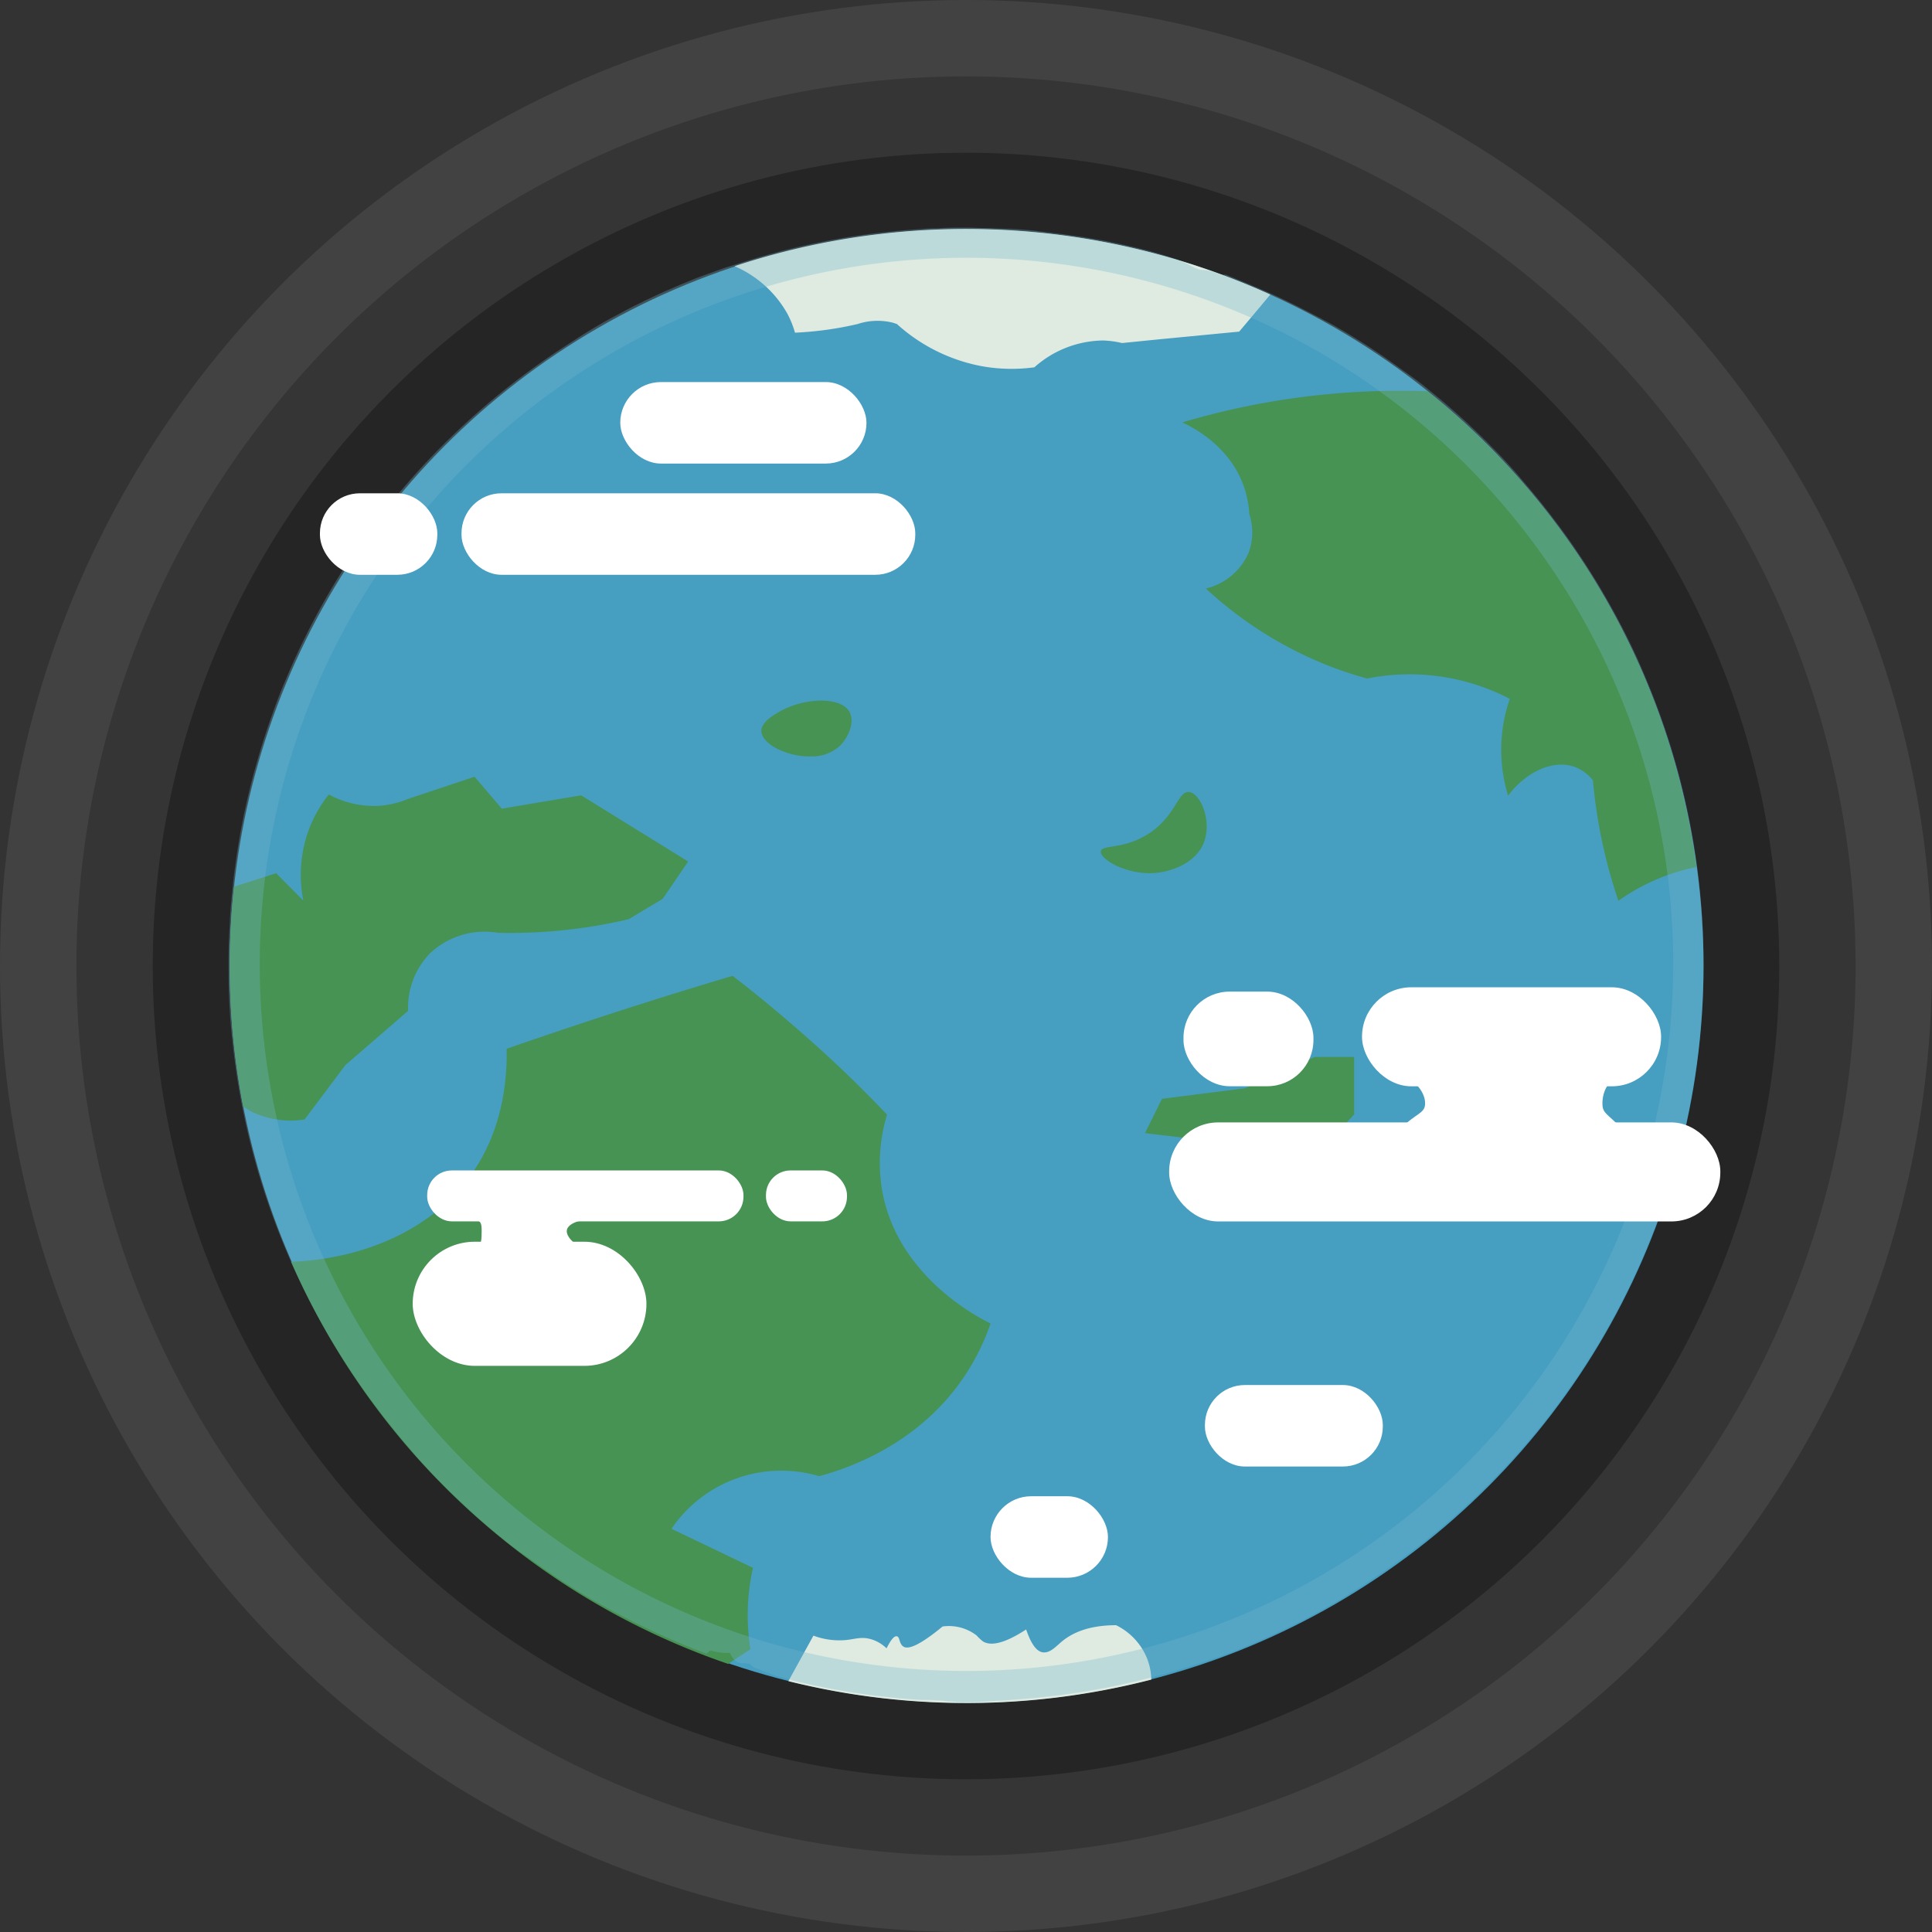 <svg xmlns="http://www.w3.org/2000/svg" viewBox="0 0 272.36 272.36"><rect x="0" y="0" width="272.36" height="272.36" fill="#333333" stroke="none"/><defs><style>.cls-1{isolation:isolate;}.cls-2{fill:#d0d0d8;opacity:0.1;}.cls-3{opacity:0.2;}.cls-4{opacity:0.3;}.cls-5{fill:#469ec1;}.cls-6{fill:#479354;}.cls-7{fill:#dfeae1;}.cls-8{fill:#75b7cc;opacity:0.32;}.cls-9{mix-blend-mode:soft-light;}.cls-10{fill:#fff;}</style></defs><title>earth</title><g class="cls-1"><g id="Layer_1" data-name="Layer 1"><circle class="cls-2" cx="136.18" cy="136.18" r="136.18"/><circle class="cls-3" cx="136.18" cy="136.18" r="125.41"/><circle class="cls-4" cx="136.18" cy="136.18" r="114.65"/><circle class="cls-5" cx="136.27" cy="136.18" r="103.88"/><path class="cls-6" d="M118.83,246.5l3.06-2a30.36,30.36,0,0,1,.36-11.48l-11.49-5.5a18.71,18.71,0,0,1,20.82-7.42c4-1.08,13.86-4.38,20.33-13.87a32,32,0,0,0,3.83-7.66c-1.54-.74-13.24-6.63-15.31-18.9a23.24,23.24,0,0,1,.72-10.53c-3.08-3.24-6.5-6.62-10.29-10-4-3.57-7.81-6.75-11.48-9.57q-9.75,2.89-19.86,6.22-6.08,2-12,4.06c.09,4.4-.53,11.59-5.14,17.95-5.34,7.34-14.61,11.65-25.25,12.08a104.08,104.08,0,0,0,61.66,56.7Z" transform="translate(-16.1 -12)"/><polygon class="cls-6" points="161.41 159.74 173.38 161.17 185.61 162.85 190.9 157.1 190.9 149 185.34 149 175.53 153.41 163.81 154.9 161.41 159.74"/><path class="cls-6" d="M237.86,89.16a103.87,103.87,0,0,0-20.51-22,107.54,107.54,0,0,0-34.58,4.39c1.59.74,6.58,3.3,8.62,8.85a14.23,14.23,0,0,1,.83,4.07,8.2,8.2,0,0,1-.12,5.5,8.81,8.81,0,0,1-6,5,55.36,55.36,0,0,0,17,10.77,52.1,52.1,0,0,0,5.74,1.91,30.53,30.53,0,0,1,20.1,2.87,22,22,0,0,0-.24,13.64c2.65-3.48,6.41-5.08,9.33-4.07a5.89,5.89,0,0,1,2.63,1.92,72.64,72.64,0,0,0,1.19,8.13,73.85,73.85,0,0,0,2.4,8.85,28.62,28.62,0,0,1,10-4.54c.35-.09.69-.16,1-.22A103.43,103.43,0,0,0,237.86,89.16Z" transform="translate(-16.1 -12)"/><path class="cls-6" d="M125.84,112.41c-.9.54-2.4,1.43-2.4,2.63,0,1.88,3.75,3.69,6.94,3.59a5.79,5.79,0,0,0,4.07-1.44c1.26-1.21,2.16-3.38,1.43-4.78C134.67,110.08,129.24,110.37,125.84,112.41Z" transform="translate(-16.1 -12)"/><path class="cls-6" d="M183.73,123.65c-1.56-.18-1.82,3.25-5.5,5.74s-6.82,1.6-6.94,2.63c-.15,1.24,4.45,3.82,8.85,2.87.75-.16,4.59-1,5.74-4.3C186.93,127.57,185.31,123.83,183.73,123.65Z" transform="translate(-16.1 -12)"/><path class="cls-6" d="M50.38,168c.33.21.68.42,1,.62a12.63,12.63,0,0,0,7.66,1.19l5.74-7.65,8.85-7.66a11,11,0,0,1,3.11-8.13,11.25,11.25,0,0,1,9.57-2.87,75.22,75.22,0,0,0,7.9-.24,73.23,73.23,0,0,0,10.52-1.68l4.79-2.87,3.59-5.26-15.08-9.33L86.84,126,83,121.5l-9.33,3.11a13.22,13.22,0,0,1-4.3,1A13.48,13.48,0,0,1,62.45,124a18.22,18.22,0,0,0-2.88,5.15,18.48,18.48,0,0,0-.71,9.81c-1.28-1.29-2.56-2.57-3.83-3.86L49.09,137A103.88,103.88,0,0,0,50.38,168Z" transform="translate(-16.1 -12)"/><path class="cls-7" d="M195.18,53.52a104.12,104.12,0,0,0-75.53-4,15.66,15.66,0,0,1,7.44,6.69,13.27,13.27,0,0,1,1.08,2.69A48.08,48.08,0,0,0,137,57.68a8.91,8.91,0,0,1,5-.18l.54.18a24.57,24.57,0,0,0,11.84,5.92,23.75,23.75,0,0,0,7.54.18A14.8,14.8,0,0,1,171.59,60a13.37,13.37,0,0,1,2.69.36l5.38-.54,11.13-1.07Q193,56.14,195.18,53.52Z" transform="translate(-16.1 -12)"/><path class="cls-7" d="M178.4,248.78a8.59,8.59,0,0,0-.65-3.12,8.93,8.93,0,0,0-4.31-4.55c-4.1,0-6.4,1.22-7.77,2.4-.76.65-1.54,1.52-2.51,1.43-1.14-.1-1.92-1.81-2.4-3.23-3.44,2.24-5.16,2.26-6.1,1.68a7.36,7.36,0,0,1-.89-.84,6.41,6.41,0,0,0-4.79-1.26c-3.48,2.87-4.95,3.26-5.56,2.81s-.44-1.35-.9-1.43-1,.83-1.44,1.7a5.25,5.25,0,0,0-2.39-1.34c-1.27-.31-2.12.06-3.43.18a10.44,10.44,0,0,1-4.49-.63L127.24,249A104.13,104.13,0,0,0,178.4,248.78Z" transform="translate(-16.1 -12)"/><path class="cls-8" d="M256.08,141.8c-.05-.84-.11-1.67-.18-2.5a103.51,103.51,0,0,0-3.61-19.85c-.24-.82-.48-1.64-.73-2.45-.77-2.44-1.62-4.86-2.57-7.26-.64-1.6-1.31-3.18-2-4.76a103.93,103.93,0,0,0-4.83-9.3q-2-3.44-4.29-6.75c-.58-.84-1.17-1.67-1.77-2.48l-.57-.76c-.42-.56-.84-1.12-1.27-1.67l-.66-.84c-.43-.54-.87-1.07-1.31-1.6l-.62-.75c-.56-.66-1.12-1.31-1.69-2l-.27-.3c-.66-.74-1.33-1.47-2-2.19l-.56-.58c-.51-.52-1-1-1.52-1.55-.24-.23-.48-.46-.71-.7l-1.48-1.41-.69-.65q-.88-.81-1.77-1.59l-.42-.37c-.74-.65-1.49-1.28-2.25-1.9l-.48-.39c-.6-.49-1.2-1-1.81-1.44l-.73-.55L213.59,64l-.75-.54c-.61-.44-1.23-.87-1.85-1.3l-.53-.36c-.81-.55-1.63-1.09-2.46-1.61l-.3-.19c-.72-.45-1.43-.89-2.16-1.32l-.73-.42c-.6-.36-1.2-.7-1.81-1l-.78-.43-1.93-1-.63-.32q-2.58-1.32-5.22-2.49l-.72-.31-1.94-.82-.84-.34L189,50.75c-.25-.09-.49,0-.74,0a8.08,8.08,0,0,0-2.69-.71h0c-.91,0-1.83-.84-2.75-1.12-.24-.07-.48-.26-.72-.34-.68-.2-1.35-.45-2-.64-.3-.08-.6-.19-.9-.27-.64-.18-1.29-.36-1.94-.52-.29-.07-.57-.15-.86-.21-.78-.19-1.57-.37-2.35-.54l-.42-.09c-.94-.2-1.87-.38-2.81-.55l-.7-.12c-.7-.12-1.4-.24-2.1-.34l-1-.14c-.64-.1-1.28-.18-1.92-.26l-.95-.12L162,44.52l-.69-.07q-1.41-.12-2.82-.21l-.64,0-2.2-.1-1,0c-.64,0-1.28-.06-1.92-.06h-.93c-1.12,0-2.24,0-3.35.09-.15,0-.29,0-.44,0-1,0-2,.11-3,.18l-.8.06c-1.11.08-2.22.19-3.33.31l-.58.07c-1,.11-1.93.23-2.9.37l-.79.12c-1.09.16-2.19.35-3.29.55l-.68.13c-.94.18-1.88.38-2.82.58l-.75.17c-1.09.24-2.17.51-3.25.79l-.75.21c-.93.25-1.85.51-2.77.79l-.69.21c-1.07.33-2.14.68-3.2,1l-.79.28c-.92.33-1.85.67-2.77,1l-.59.22c-1,.42-2.11.85-3.15,1.31l-.79.34c-1,.42-1.88.85-2.82,1.3l-.44.2c-1,.51-2.08,1-3.11,1.58l-.76.41c-1,.52-2,1.06-2.91,1.61l-.24.14Q98.51,59,97,60l-.74.47c-1,.65-2,1.31-3,2A105,105,0,0,0,75.41,78c-1.16,1.27-2.28,2.57-3.37,3.88s-2.14,2.66-3.16,4c-.5.68-1,1.37-1.49,2.06q-2.2,3.12-4.16,6.36c-.44.72-.86,1.45-1.28,2.18q-1.25,2.19-2.38,4.43-1.71,3.36-3.16,6.83-1,2.31-1.82,4.66-1.28,3.52-2.3,7.13c-.91,3.19-1.67,6.44-2.27,9.7-.3,1.64-.56,3.28-.78,4.93-.12.89-.23,1.79-.32,2.69-.17,1.58-.31,3.17-.41,4.75,0,.83-.09,1.66-.12,2.5-.07,1.66-.09,3.33-.07,5q0,5,.58,10A103.27,103.27,0,0,0,66.73,207c.58.84,1.17,1.66,1.77,2.48l.56.75c.43.57.85,1.13,1.28,1.68l.66.83c.43.54.86,1.08,1.3,1.61l.63.75c.56.66,1.12,1.31,1.69,2a3.58,3.58,0,0,1,.26.29c.67.74,1.34,1.47,2,2.19l.57.58c.5.53,1,1,1.52,1.55.23.24.47.47.71.7.49.48,1,.95,1.48,1.41l.69.65,1.77,1.6.41.36c.75.65,1.5,1.29,2.26,1.91l.48.39c.6.48,1.2,1,1.81,1.43l.73.56L91,231.87l.74.54q.93.66,1.86,1.29l.53.37c.81.55,1.63,1.08,2.45,1.6l.31.19q1.06.67,2.16,1.32l.72.43,1.82,1,.78.44c.64.35,1.28.69,1.93,1l.63.33c1.72.88,3.46,1.7,5.21,2.48l.73.32c.64.27,1.29.55,1.94.81l.83.34,1.95.76c.25.09.5-.5.75-.41A7.4,7.4,0,0,0,119,245h0c.91,2,1.83,1.28,2.75,1.56.24.08.48.49.72.56.67.2,1.35.57,2,.75.29.09.59.25.89.33.65.18,1.3.38,1.95.54.29.07.57.17.85.24.79.18,1.57.37,2.36.54l.42.09c.93.2,1.87.38,2.81.55l.7.12c.7.13,1.4.24,2.1.35l.95.14,1.93.26.95.11c.72.09,1.43.16,2.15.23l.68.06c.95.09,1.89.16,2.83.21.21,0,.42,0,.63,0,.74,0,1.47.08,2.21.1.32,0,.65.11,1,.11.64,0,1.28.12,1.92.12h.93c1.11,0,2.23-.11,3.35-.15.15,0,.29,0,.43-.06,1,0,2-.12,3-.19l.8-.07c1.11-.08,2.22-.19,3.33-.31l.57-.07c1-.11,1.94-.24,2.91-.38l.78-.11c1.1-.17,2.2-.35,3.3-.55l.67-.13c1-.19,1.89-.38,2.83-.59l.75-.16c1.08-.25,2.17-.52,3.25-.8l.75-.2c.92-.25,1.85-.52,2.77-.8l.69-.2c1.07-.33,2.14-.68,3.2-1l.78-.28c.93-.32,1.86-.67,2.78-1l.58-.22c1.06-.42,2.11-.86,3.16-1.31l.79-.35c.94-.41,1.88-.85,2.82-1.29l.43-.21c1-.5,2.08-1,3.12-1.57l.76-.41c1-.53,1.94-1.06,2.91-1.62l.24-.14c1-.59,2-1.22,3-1.85l.74-.47c1-.65,2-1.32,3-2A103.82,103.82,0,0,0,234.13,212c1.06-1.34,2.07-2.7,3.05-4.09.49-.69,1-1.39,1.44-2.09.94-1.4,1.85-2.83,2.72-4.27.43-.72.86-1.44,1.27-2.17.84-1.46,1.63-2.94,2.39-4.44a103.84,103.84,0,0,0,5.8-13.84c.53-1.58,1-3.17,1.48-4.77.23-.8.45-1.6.65-2.41.42-1.61.8-3.23,1.14-4.85.17-.82.32-1.63.47-2.45a104.72,104.72,0,0,0,1.52-12.37c.15-2.49.22-5,.19-7.49C256.23,145.14,256.18,143.47,256.08,141.8Zm-5.77,24.09a99.61,99.61,0,1,1-16-74.52A99,99,0,0,1,250.31,165.89Z" transform="translate(-16.1 -12)"/><g class="cls-9"><rect class="cls-10" x="87.44" y="53.86" width="34.71" height="11.49" rx="5.74"/><rect class="cls-10" x="65.06" y="69.54" width="63.97" height="11.49" rx="5.64"/><rect class="cls-10" x="45.1" y="69.54" width="16.55" height="11.49" rx="5.64"/><rect class="cls-10" x="58.18" y="175.05" width="32.95" height="17.5" rx="8.75"/><path class="cls-10" d="M83,188H98.61c-.94,0-2.61-1.46-2.61-2.4v-.06c0-.94,1.67-1.54,2.61-1.54H83c.94,0,1,.6,1,1.54v.06C84,186.54,84,188,83,188Z" transform="translate(-16.1 -12)"/><rect class="cls-10" x="60.22" y="165" width="44.59" height="7.18" rx="3.48"/><rect class="cls-10" x="107.98" y="165" width="11.42" height="7.18" rx="3.47"/><rect class="cls-10" x="192.01" y="139.18" width="42.16" height="13.96" rx="6.95"/><path class="cls-10" d="M213.7,171h30.91c-1.87-2-2.61-2-2.61-3.41v-.1c0-1.42.74-3.49,2.61-3.49H213.7c1.87,0,3.3,2.07,3.3,3.49v.1C217,169,215.57,169,213.7,171Z" transform="translate(-16.1 -12)"/><rect class="cls-10" x="164.82" y="158.23" width="77.7" height="13.96" rx="6.9"/><rect class="cls-10" x="169.86" y="195.25" width="25.08" height="11.49" rx="5.64"/><rect class="cls-10" x="166.84" y="139.79" width="18.32" height="13.34" rx="6.51"/><rect class="cls-10" x="139.64" y="210.93" width="16.55" height="11.49" rx="5.73"/></g></g></g></svg>